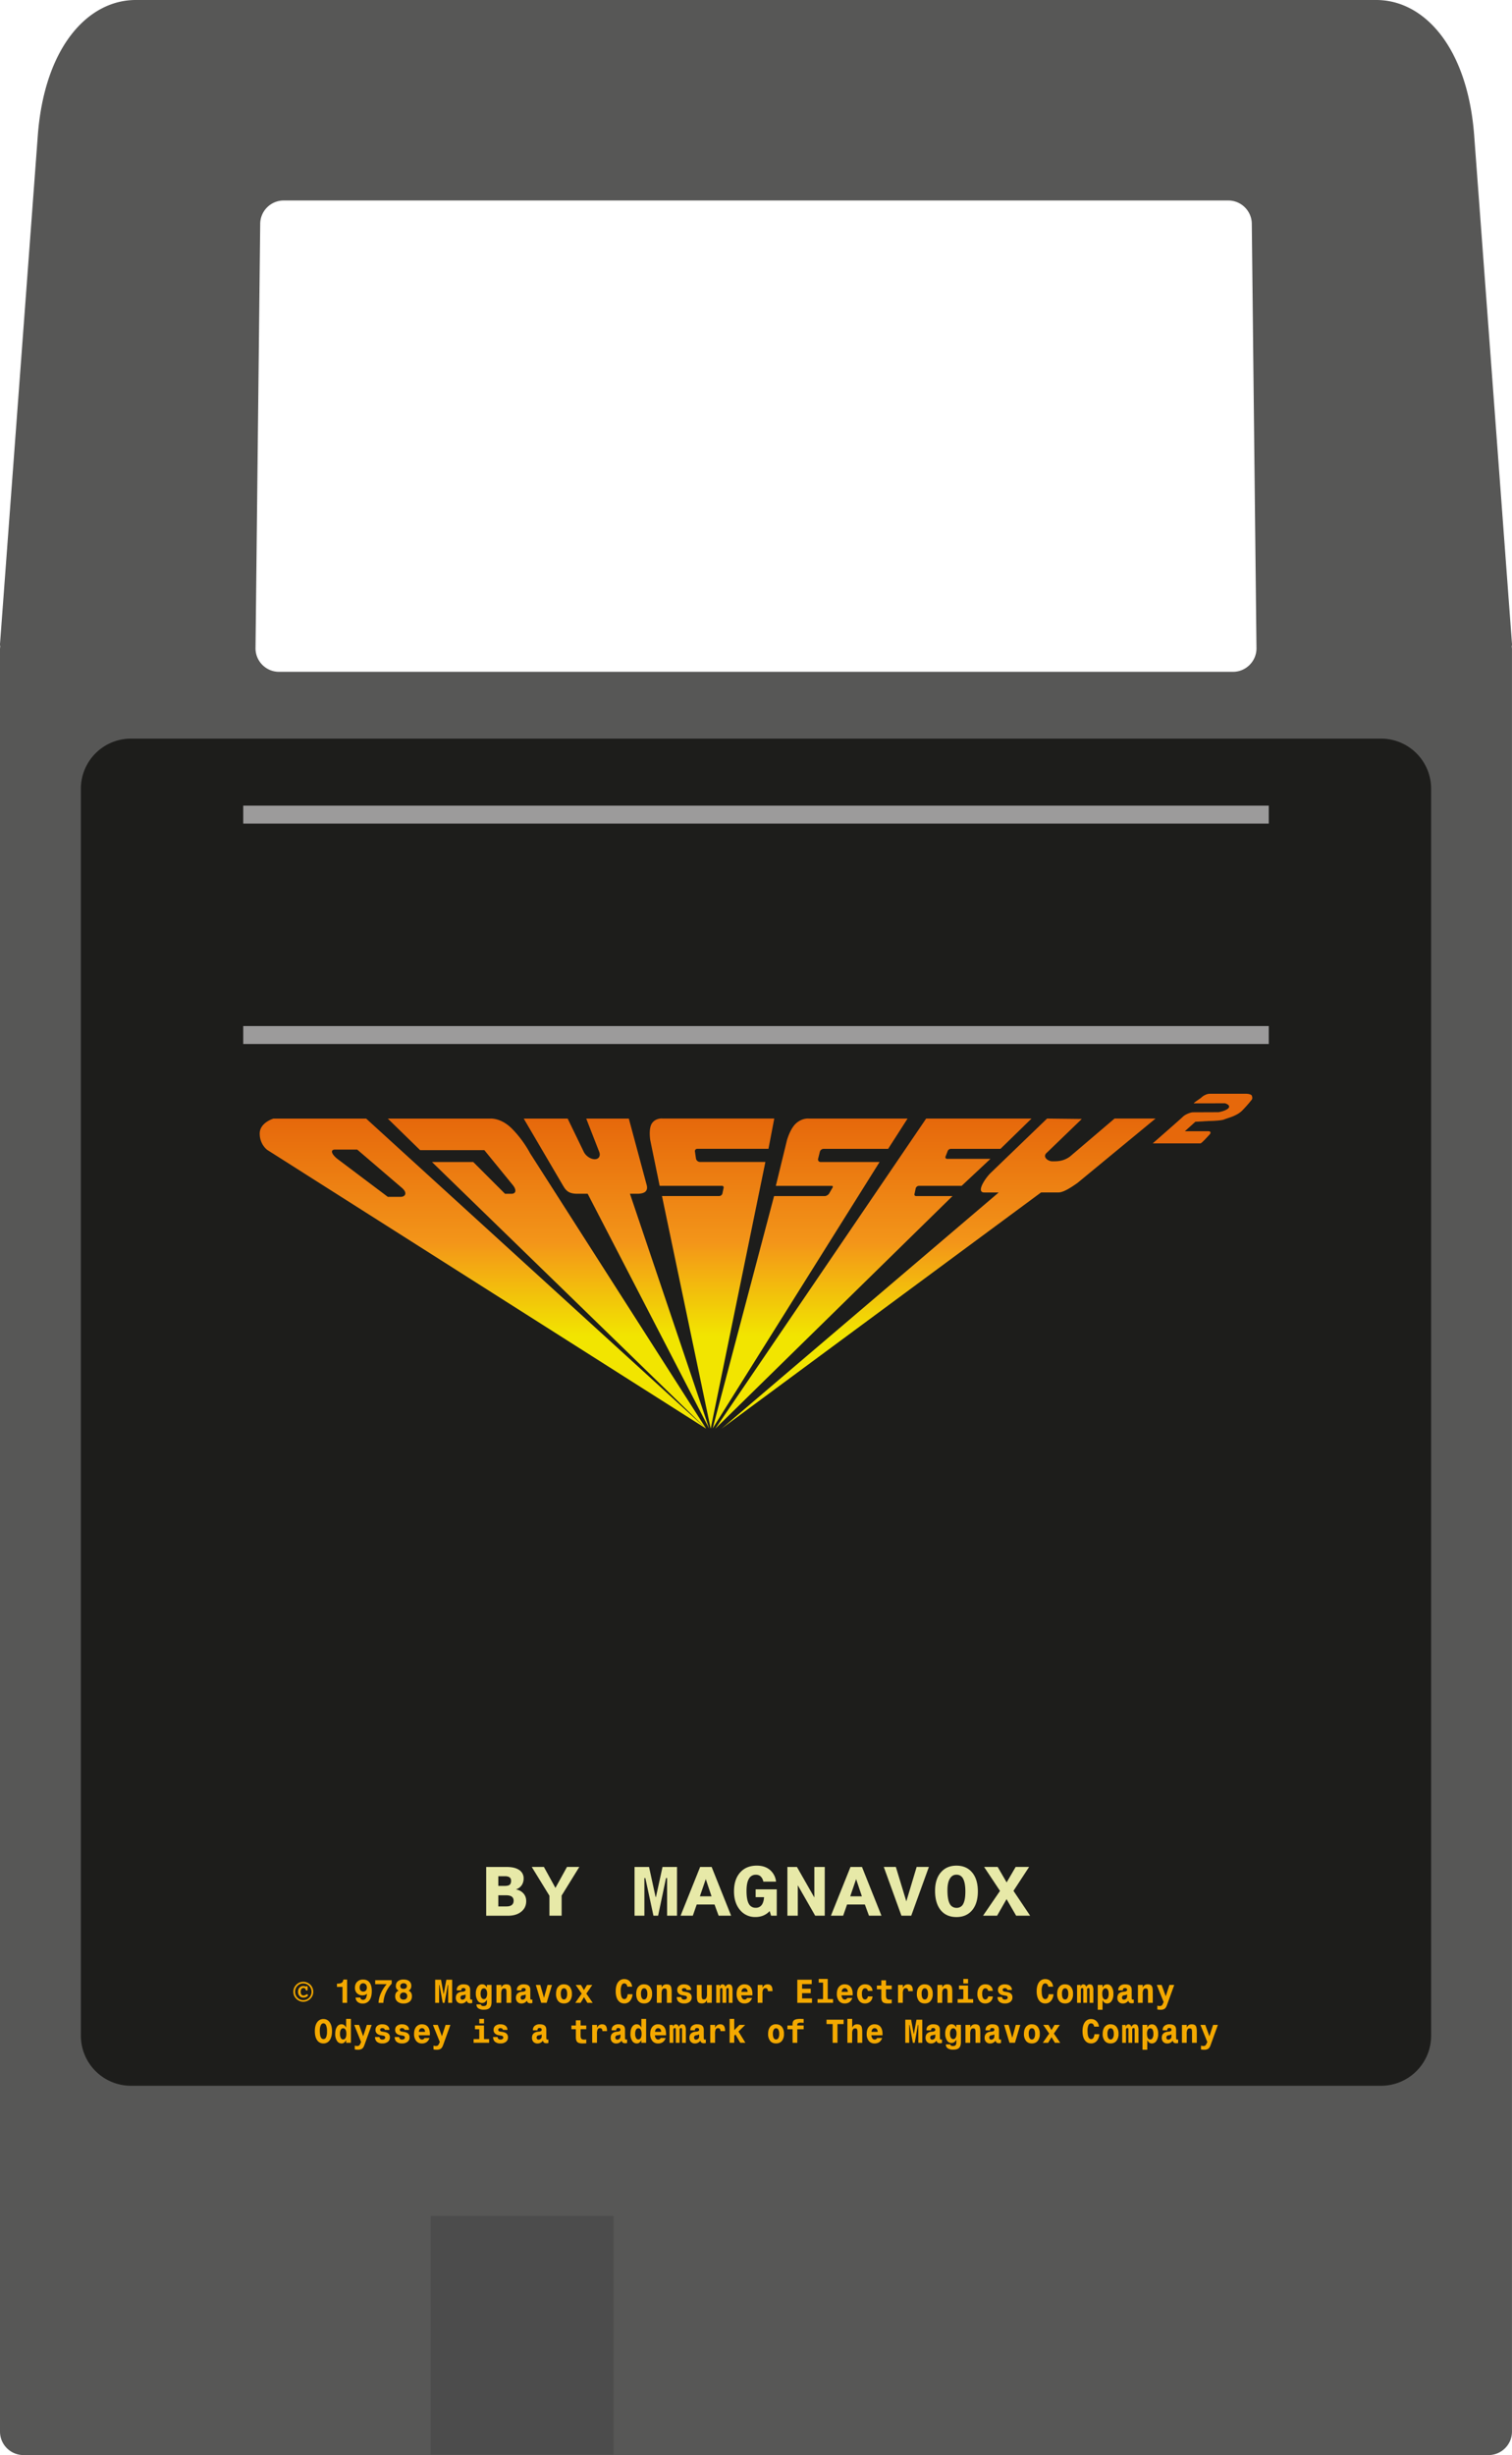 <svg xmlns="http://www.w3.org/2000/svg" viewBox="0 0 73.156 118.75"><path d="M73.156 31.15L71.328 6.583C71.013 2.274 68.895 0 66.589 0H6.567C4.26 0 2.143 2.274 1.827 6.583L0 31.15c0 .054.004.091.011.116-.006.05-.011.1-.011.151v86.199c0 .624.51 1.134 1.134 1.134h70.887c.624 0 1.134-.51 1.134-1.134V31.417c0-.051-.005-.102-.011-.151a.403.403 0 0 0 .012-.116zm-13.497 1.345H13.497c-.624 0-1.134-.51-1.134-1.134l.227-20.529c0-.624.51-1.134 1.134-1.134h45.708c.624 0 1.134.51 1.134 1.134l.227 20.529c0 .623-.51 1.134-1.134 1.134z" fill="#575756"/><path fill="#4c4c4c" d="M20.841 107.182h8.847v11.543h-8.847z"/><path d="M66.827 100.887H6.329a2.423 2.423 0 0 1-2.416-2.416V38.143a2.423 2.423 0 0 1 2.416-2.416h60.498a2.423 2.423 0 0 1 2.416 2.416v60.328a2.423 2.423 0 0 1-2.416 2.416z" fill="#1d1d1b"/><path fill="none" stroke="#9c9b9b" stroke-width=".868" stroke-miterlimit="10" d="M11.768 39.402h49.62M11.768 50.064h49.62"/><linearGradient id="a" gradientUnits="userSpaceOnUse" x1="34.238" y1="69.103" x2="34.238" y2="54.101"><stop offset=".3" stop-color="#f2e500"/><stop offset=".6" stop-color="#f39519"/><stop offset="1" stop-color="#e6680b"/></linearGradient><path d="M16.303 56.039c-.285-.24-.323-.435-.086-.435h1.066l2.16 1.851c.285.241.173.436-.064.436h-.616l-2.46-1.852zm-3.371-.418l21.232 13.481-8.522-13.329s-.307-.608-.862-1.17c-.554-.562-1.082-.496-1.082-.496h-4.934l1.563 1.525h3.107l1.366 1.675c.202.241.176.436-.058.436h-.307l-1.538-1.538H20.9l13.266 12.898-16.45-14.997H13.23s-.664.193-.664.724c0 .533.366.791.366.791zm21.381 13.48l-3.834-11.36h.382c.371-.008.488-.157.432-.407l-.868-3.228h-2.061l.619 1.586c.091.209-.002.379-.208.379s-.448-.169-.54-.379l-.769-1.586H25.34l1.86 3.171c.142.24.244.456.695.464h.538l5.88 11.36zm.6 0L50.37 57.678h.84c.238 0 .589-.224.928-.464l3.772-3.111h-1.983l-2.163 1.842c-.334.241-.645.227-.852.227-.207 0-.511-.222-.247-.431l1.677-1.618-1.681-.019-2.724 2.625c-.261.249-.742.964-.3.95h.684L34.913 69.101zm-.527.002l2.646-12.9h-3.169a.205.205 0 0 1-.187-.15l-.049-.335c-.021-.083.03-.15.112-.15h3.442l.281-1.465h-5.399s-.317-.041-.508.214-.092.836-.092.836l.454 2.205h3.015c.062 0 .096.05.075.113l-.057.269a.171.171 0 0 1-.15.112h-2.771l2.357 11.251zm.095-.01l8.077-12.888h-2.856c-.082 0-.136-.068-.12-.15l.083-.335a.19.19 0 0 1 .178-.15h3.128l.94-1.465h-4.777s-.297-.041-.599.214c-.303.255-.46.836-.46.836l-.538 2.205h2.703c.062 0 .073.05.025.112l-.155.269c-.048.062-.137.112-.199.112h-2.459l-2.971 11.24zm.132.008l11.473-11.248h-1.762c-.062 0-.096-.05-.075-.112l.057-.269a.172.172 0 0 1 .15-.113h2.071l1.395-1.306h-2.098c-.062 0-.096-.05-.075-.112l.101-.26a.171.171 0 0 1 .15-.112h2.407l1.503-1.465h-5.099L34.613 69.101z" fill="url(#a)"/><path d="M58.081 55.304h-2.308s1.35-1.179 1.462-1.291c.11-.11.37-.212.484-.212l1.245-.005s.386-.069.485-.211c.098-.141-.178-.22-.178-.22l-1.501.003c-.065 0 .309-.233.36-.284a.67.67 0 0 1 .191-.127.53.53 0 0 1 .216-.052h1.756c.114 0 .26.034.277.098.017.065.05.141-.039.229 0 0-.148.195-.419.475-.271.28-.726.372-.872.437-.147.065-.656.078-.77.078l-.634.037-.507.457h1.129c.062 0 .098.018.108.053.01.034-.01.077-.059.126-.051.052-.364.409-.426.409z" fill="#e6680b"/><g fill="#f4a900"><path d="M14.194 96.34a.468.468 0 0 1 .141-.338.467.467 0 0 1 .525-.106c.06.025.113.059.157.103a.488.488 0 0 1 .104.525.494.494 0 0 1-.262.262.477.477 0 0 1-.366.001.503.503 0 0 1-.263-.261.509.509 0 0 1-.036-.186zm.082 0a.395.395 0 0 0 .119.286.381.381 0 0 0 .28.119.394.394 0 0 0 .37-.252.404.404 0 0 0-.522-.527.414.414 0 0 0-.218.22.387.387 0 0 0-.029.154zm.525-.25a.06.06 0 0 1 .019-.017.052.052 0 0 1 .023-.005c.013 0 .023.004.03.013.007.009.01.022.01.038v.11c0 .02-.003.033-.01.041-.006.007-.018.01-.035.01-.013 0-.023-.002-.03-.008-.007-.006-.012-.017-.017-.033a.11.11 0 0 0-.037-.061.113.113 0 0 0-.069-.018c-.045 0-.079.016-.103.047s-.035.076-.035.134.012.102.036.134a.124.124 0 0 0 .104.047c.03 0 .064-.01.101-.031a.215.215 0 0 1 .071-.031c.011 0 .02.005.028.014.008.01.012.022.012.037 0 .026-.022.051-.067.074a.32.32 0 0 1-.153.035.244.244 0 0 1-.186-.077.282.282 0 0 1-.073-.202c0-.081.024-.147.073-.2a.239.239 0 0 1 .183-.079c.021 0 .041.002.062.007a.26.26 0 0 1 .063.021zM16.572 96.106h-.269v-.158h.011c.103 0 .177-.015.22-.044.044-.029.07-.081.079-.154h.181v1.126h-.223v-.77zM17.204 96.621h.229a.118.118 0 0 0 .041.081.14.14 0 0 0 .091.029.15.15 0 0 0 .135-.072.481.481 0 0 0 .053-.225.264.264 0 0 1-.093.059.353.353 0 0 1-.121.02.358.358 0 0 1-.266-.1.363.363 0 0 1-.1-.267c0-.118.036-.214.109-.287a.384.384 0 0 1 .286-.109c.137 0 .241.047.313.143.072.095.108.233.108.413 0 .195-.038.345-.115.448a.384.384 0 0 1-.33.156.362.362 0 0 1-.241-.079.288.288 0 0 1-.099-.21zm.373-.29a.163.163 0 0 0 .127-.051.202.202 0 0 0 .046-.14.222.222 0 0 0-.049-.153.166.166 0 0 0-.132-.056.149.149 0 0 0-.122.055.225.225 0 0 0-.045.148c0 .062.015.11.046.145a.163.163 0 0 0 .129.052zM18.314 96.875c.008-.153.046-.305.112-.457.065-.151.16-.3.282-.445h-.555v-.192h.799v.169a1.48 1.48 0 0 0-.404.926h-.234zM19.768 96.284a.283.283 0 0 1 .123.107c.027.045.04.1.04.165 0 .11-.036.197-.107.259a.44.44 0 0 1-.297.093.438.438 0 0 1-.298-.093.326.326 0 0 1-.107-.259c0-.065.013-.119.039-.163a.315.315 0 0 1 .125-.109.263.263 0 0 1-.102-.091.245.245 0 0 1-.031-.13c0-.099.033-.176.099-.232a.412.412 0 0 1 .275-.083c.117 0 .209.027.275.082a.28.28 0 0 1 .099.228.266.266 0 0 1-.033.136.245.245 0 0 1-.1.09zm-.241.092a.17.17 0 0 0-.128.049.18.18 0 0 0-.048.131c0 .052.015.092.046.121a.181.181 0 0 0 .129.043c.056 0 .099-.015.13-.046a.17.17 0 0 0 .047-.127c0-.051-.016-.092-.049-.124s-.074-.047-.127-.047zm0-.446a.17.17 0 0 0-.116.037.123.123 0 0 0-.043.098c0 .043.014.076.041.1.028.024.067.035.118.035a.18.18 0 0 0 .118-.035c.028-.024.041-.057.041-.1a.124.124 0 0 0-.043-.099.173.173 0 0 0-.116-.036zM21.056 95.758h.281l.126.689h.007l.126-.689h.281v1.118h-.192v-.862h-.021l-.153.862h-.09l-.156-.862h-.019v.862h-.191v-1.118zM22.319 96.271h-.221v-.012c0-.086.03-.153.088-.204a.361.361 0 0 1 .24-.075c.111 0 .192.022.244.065.052.044.078.112.078.204v.384c0 .035.004.059.013.07.008.011.025.017.048.017l.017-.001.022-.002v.167l-.048.01a.337.337 0 0 1-.044.003.203.203 0 0 1-.118-.029c-.027-.02-.044-.051-.052-.095a.376.376 0 0 1-.119.101.3.3 0 0 1-.141.034.266.266 0 0 1-.2-.074.282.282 0 0 1-.072-.204c0-.084.024-.149.071-.199a.34.34 0 0 1 .21-.09l.06-.006c.087-.009.13-.038.13-.088 0-.029-.008-.05-.025-.065-.017-.014-.042-.022-.077-.022-.036 0-.064.009-.081.028-.014.017-.023.045-.023.083zm.206.295v-.1c-.015.016-.05.03-.104.039l-.065.013a.105.105 0 0 0-.058.037.116.116 0 0 0-.019.07c0 .029.008.052.025.07a.084.084 0 0 0 .064.027.155.155 0 0 0 .112-.044.143.143 0 0 0 .045-.112zM23.56 96.866v-.139a.435.435 0 0 1-.11.124.252.252 0 0 1-.343-.091.607.607 0 0 1-.084-.337.56.56 0 0 1 .085-.322.258.258 0 0 1 .22-.123c.049 0 .091.011.126.035.035.023.07.064.106.121v-.127h.222v.828c0 .131-.029.226-.087.285-.059.058-.152.087-.282.087a.463.463 0 0 1-.268-.064.214.214 0 0 1-.091-.188v-.003h.215a.07.07 0 0 0 .032.06.17.17 0 0 0 .091.02c.059 0 .102-.013.128-.039.027-.025.04-.068.04-.127zm-.15-.17c.05 0 .089-.024.117-.071a.394.394 0 0 0 .042-.2.334.334 0 0 0-.043-.184.131.131 0 0 0-.231.004.394.394 0 0 0-.042.198c0 .077.014.139.043.185.029.044.067.068.114.068zM24.021 96.01h.231v.132a.3.3 0 0 1 .098-.123.252.252 0 0 1 .142-.038c.091 0 .154.024.191.072.037.048.055.147.055.297v.526h-.231v-.481c0-.095-.008-.156-.024-.18-.016-.025-.043-.037-.083-.037-.054 0-.092.02-.115.06a.452.452 0 0 0-.034.208v.43h-.231v-.866zM25.229 96.271h-.221v-.012c0-.086.029-.153.088-.204a.361.361 0 0 1 .24-.075c.111 0 .192.022.244.065.052.044.078.112.078.204v.384c0 .035.004.059.013.07.008.011.025.017.048.017l.017-.001.022-.002v.167l-.048.01c-.015.003-.03.003-.044.003a.203.203 0 0 1-.118-.029c-.027-.02-.044-.051-.052-.095a.376.376 0 0 1-.119.101.3.3 0 0 1-.141.034.266.266 0 0 1-.2-.074.282.282 0 0 1-.072-.204c0-.084.024-.149.071-.199a.34.34 0 0 1 .21-.09l.06-.006c.087-.009.13-.038.13-.088 0-.029-.008-.05-.025-.065-.017-.014-.042-.022-.077-.022-.036 0-.064.009-.081.028-.014.017-.023.045-.023.083zm.206.295v-.1c-.015.016-.05.03-.104.039l-.065.013a.105.105 0 0 0-.058.037.116.116 0 0 0-.019.07c0 .029.008.052.025.07a.084.084 0 0 0 .064.027.155.155 0 0 0 .112-.044.147.147 0 0 0 .045-.112zM25.925 96.01h.216l.179.622.172-.622h.214l-.256.865h-.265l-.26-.865zM26.903 96.444c0-.146.034-.26.101-.342a.342.342 0 0 1 .28-.122c.121 0 .216.041.284.122a.52.52 0 0 1 .102.342.513.513 0 0 1-.101.34c-.067.082-.162.122-.283.122s-.215-.04-.282-.121a.523.523 0 0 1-.101-.341zm.383-.273c-.048 0-.086.023-.112.07a.388.388 0 0 0-.041.195c0 .09.013.159.039.206.026.047.064.071.114.071.049 0 .087-.024.114-.07a.403.403 0 0 0 .04-.201.409.409 0 0 0-.04-.201c-.027-.046-.065-.07-.114-.07zM28.144 96.43l-.291-.419h.255l.146.249.147-.249h.256l-.288.419.309.446h-.258l-.164-.274-.165.274h-.258l.311-.446zM30.367 96.46h.236a.54.54 0 0 1-.123.326.351.351 0 0 1-.275.12c-.129 0-.23-.052-.304-.156s-.111-.249-.111-.434c0-.184.037-.329.111-.433a.353.353 0 0 1 .304-.156c.101 0 .186.033.256.1a.429.429 0 0 1 .124.267h-.232a.226.226 0 0 0-.052-.118.128.128 0 0 0-.097-.04c-.057 0-.099.03-.128.09a.648.648 0 0 0-.043.269c0 .135.014.236.043.302.029.066.072.099.131.099.045 0 .082-.02.109-.06a.392.392 0 0 0 .051-.176zM30.782 96.444c0-.146.034-.26.101-.342a.342.342 0 0 1 .28-.122c.121 0 .216.041.284.122a.52.52 0 0 1 .102.342.513.513 0 0 1-.101.34c-.067.082-.162.122-.283.122s-.215-.04-.282-.121-.101-.195-.101-.341zm.384-.273c-.048 0-.086.023-.112.07a.388.388 0 0 0-.041.195c0 .09.013.159.039.206.026.047.064.071.114.071.049 0 .087-.024.114-.07a.403.403 0 0 0 .04-.201.409.409 0 0 0-.04-.201c-.027-.046-.065-.07-.114-.07zM31.78 96.01h.231v.132a.3.3 0 0 1 .098-.123.252.252 0 0 1 .142-.038c.091 0 .154.024.191.072.037.048.055.147.055.297v.526h-.231v-.481c0-.095-.008-.156-.024-.18-.016-.025-.043-.037-.083-.037-.054 0-.092.02-.115.06a.452.452 0 0 0-.034.208v.43h-.23v-.866zM33.154 96.532l-.137-.024a.327.327 0 0 1-.184-.086.223.223 0 0 1-.064-.165.25.25 0 0 1 .087-.203.369.369 0 0 1 .243-.073c.105 0 .188.024.249.073a.239.239 0 0 1 .092.196v.003h-.22a.078.078 0 0 0-.036-.064.148.148 0 0 0-.088-.024.117.117 0 0 0-.075.022.07.07 0 0 0-.028.058.08.08 0 0 0 .022.057.106.106 0 0 0 .06.029l.125.02c.09.015.156.043.2.085a.23.23 0 0 1 .065.172.266.266 0 0 1-.096.219.412.412 0 0 1-.27.079.386.386 0 0 1-.261-.08c-.061-.053-.092-.13-.093-.229h.219a.126.126 0 0 0 .039.09.144.144 0 0 0 .097.032.166.166 0 0 0 .101-.027.083.083 0 0 0 .037-.071.082.082 0 0 0-.022-.059.11.11 0 0 0-.062-.03zM34.436 96.875h-.231v-.132a.294.294 0 0 1-.099.123.256.256 0 0 1-.143.038c-.091 0-.154-.024-.191-.072-.036-.048-.055-.147-.055-.297v-.525h.231v.469c0 .103.008.167.024.192.016.026.044.038.084.038.054 0 .092-.02.116-.06a.452.452 0 0 0 .034-.208v-.43h.231v.864zM35.259 96.234v-.011c0-.021-.004-.036-.013-.047-.009-.01-.022-.015-.04-.015a.06.06 0 0 0-.049.021.086.086 0 0 0-.018.058v.635h-.182v-.652c0-.022-.004-.037-.012-.047a.053.053 0 0 0-.039-.014.064.064 0 0 0-.051.021.086.086 0 0 0-.018.058v.635h-.182v-.866h.166v.092a.21.21 0 0 1 .056-.091.13.13 0 0 1 .17.002.17.17 0 0 1 .051.092.284.284 0 0 1 .077-.095.146.146 0 0 1 .091-.03c.063 0 .109.022.136.065a.475.475 0 0 1 .041.233v.598h-.182v-.642zM36.145 96.643h.242a.408.408 0 0 1-.139.2.394.394 0 0 1-.233.063.335.335 0 0 1-.274-.124.52.52 0 0 1-.101-.34c0-.143.034-.255.102-.338a.342.342 0 0 1 .278-.124c.125 0 .221.04.287.122.066.081.099.199.099.353v.036l-.001.022h-.539a.273.273 0 0 0 .051.151.135.135 0 0 0 .11.053.123.123 0 0 0 .069-.019.12.12 0 0 0 .049-.055zm.027-.296a.212.212 0 0 0-.043-.132.131.131 0 0 0-.106-.047.131.131 0 0 0-.104.049.212.212 0 0 0-.046.129h.299zM36.66 96.01h.232v.147a.312.312 0 0 1 .1-.133.253.253 0 0 1 .15-.043c.08 0 .139.026.177.077.038.051.057.131.057.239v.014h-.224v-.005c0-.046-.009-.08-.029-.104-.019-.024-.047-.036-.084-.036-.053 0-.091.02-.114.06a.454.454 0 0 0-.034.209v.44h-.231v-.865zM38.577 95.758h.698v.212h-.466v.223h.417v.214h-.417v.257h.478v.212h-.71v-1.118zM39.612 95.899v-.18h.437v.978h.258v.178h-.751v-.178h.266v-.798h-.21zM40.995 96.643h.242a.408.408 0 0 1-.139.2.394.394 0 0 1-.233.063.335.335 0 0 1-.274-.124.52.52 0 0 1-.101-.34c0-.143.034-.255.102-.338a.342.342 0 0 1 .278-.124c.125 0 .221.04.287.122.066.081.099.199.099.353v.036l-.001.022h-.539a.273.273 0 0 0 .051.151.135.135 0 0 0 .11.053.123.123 0 0 0 .069-.019.12.12 0 0 0 .049-.055zm.026-.296a.212.212 0 0 0-.043-.132.131.131 0 0 0-.106-.047.131.131 0 0 0-.104.049.212.212 0 0 0-.046.129h.299zM41.99 96.566h.226a.353.353 0 0 1-.11.249.375.375 0 0 1-.263.09.332.332 0 0 1-.272-.125.52.52 0 0 1-.101-.335c0-.142.035-.255.105-.34a.349.349 0 0 1 .283-.126c.105 0 .189.028.252.084a.334.334 0 0 1 .106.234h-.227a.14.14 0 0 0-.043-.092.132.132 0 0 0-.093-.033c-.048 0-.086.024-.112.07a.404.404 0 0 0-.039.199c0 .088.013.155.039.201a.125.125 0 0 0 .205.029.176.176 0 0 0 .044-.105zM43.145 96.039v.18h-.276v.303c0 .074.013.126.039.155.026.029.069.043.13.043l.057-.001a.769.769 0 0 0 .05-.005v.184a2.716 2.716 0 0 1-.106.006l-.078.002c-.118 0-.201-.022-.248-.065-.047-.044-.071-.122-.071-.236v-.385h-.216v-.18h.216v-.252h.227v.252h.276zM43.45 96.01h.232v.147a.312.312 0 0 1 .1-.133.253.253 0 0 1 .15-.043c.08 0 .139.026.177.077s.057.131.057.239v.014h-.224v-.005c0-.046-.009-.08-.029-.104-.019-.024-.047-.036-.084-.036-.053 0-.091.02-.114.06a.454.454 0 0 0-.034.209v.44h-.231v-.865zM44.361 96.444c0-.146.034-.26.101-.342a.342.342 0 0 1 .28-.122c.121 0 .216.041.284.122a.52.52 0 0 1 .102.342.513.513 0 0 1-.101.34c-.067.082-.162.122-.283.122s-.215-.04-.282-.121a.523.523 0 0 1-.101-.341zm.384-.273c-.048 0-.086.023-.112.07a.388.388 0 0 0-.041.195c0 .09.013.159.039.206.026.047.064.071.114.071.049 0 .087-.024.114-.07a.403.403 0 0 0 .04-.201.409.409 0 0 0-.04-.201c-.027-.046-.065-.07-.114-.07zM45.358 96.01h.231v.132a.3.3 0 0 1 .098-.123.252.252 0 0 1 .142-.038c.091 0 .154.024.191.072.037.048.055.147.055.297v.526h-.231v-.481c0-.095-.008-.156-.024-.18-.016-.025-.043-.037-.083-.037-.054 0-.092.02-.115.06a.452.452 0 0 0-.034.208v.43h-.231v-.866zM47.085 96.697v.178h-.751v-.178h.275v-.477H46.4v-.18h.437v.658h.248zm-.475-.978h.228v.219h-.228v-.219zM47.809 96.566h.226a.353.353 0 0 1-.11.249.375.375 0 0 1-.263.09.332.332 0 0 1-.272-.125.52.52 0 0 1-.101-.335c0-.142.035-.255.105-.34a.349.349 0 0 1 .283-.126c.105 0 .189.028.252.084a.334.334 0 0 1 .106.234h-.227a.14.14 0 0 0-.043-.092.132.132 0 0 0-.093-.033c-.048 0-.086.024-.112.07a.404.404 0 0 0-.039.199c0 .088.013.155.039.201a.125.125 0 0 0 .205.029.176.176 0 0 0 .044-.105zM48.673 96.532l-.137-.024a.327.327 0 0 1-.184-.086.223.223 0 0 1-.064-.165.25.25 0 0 1 .087-.203.369.369 0 0 1 .243-.073c.105 0 .188.024.249.073a.239.239 0 0 1 .092.196v.003h-.22a.078.078 0 0 0-.036-.064.148.148 0 0 0-.088-.024.117.117 0 0 0-.075.022.07.07 0 0 0-.028.058.08.08 0 0 0 .022.057.106.106 0 0 0 .06.029l.125.02c.09.015.156.043.2.085a.23.23 0 0 1 .065.172.266.266 0 0 1-.096.219.412.412 0 0 1-.27.079.386.386 0 0 1-.261-.08c-.061-.053-.092-.13-.093-.229h.219a.126.126 0 0 0 .039.09.144.144 0 0 0 .097.032.166.166 0 0 0 .101-.027.083.083 0 0 0 .037-.071.082.082 0 0 0-.022-.059.11.11 0 0 0-.062-.03zM50.735 96.46h.236a.54.54 0 0 1-.123.326.351.351 0 0 1-.275.12.353.353 0 0 1-.304-.156c-.074-.104-.111-.249-.111-.434 0-.184.037-.329.111-.433a.353.353 0 0 1 .304-.156c.101 0 .186.033.256.1s.111.156.124.267h-.233a.226.226 0 0 0-.052-.118.128.128 0 0 0-.097-.04c-.057 0-.099.03-.128.09a.648.648 0 0 0-.043.269c0 .135.014.236.043.302.029.066.072.099.131.099.045 0 .082-.02.109-.06a.379.379 0 0 0 .052-.176zM51.15 96.444c0-.146.034-.26.101-.342a.342.342 0 0 1 .28-.122c.121 0 .216.041.284.122a.52.52 0 0 1 .102.342.513.513 0 0 1-.101.34c-.067.082-.162.122-.283.122s-.215-.04-.282-.121a.523.523 0 0 1-.101-.341zm.384-.273c-.048 0-.086.023-.112.07a.388.388 0 0 0-.041.195c0 .09.013.159.039.206.026.047.064.071.114.071.049 0 .087-.024.114-.07a.403.403 0 0 0 .04-.201.409.409 0 0 0-.04-.201c-.027-.046-.065-.07-.114-.07zM52.716 96.234v-.011c0-.021-.004-.036-.013-.047-.009-.01-.022-.015-.04-.015a.06.06 0 0 0-.049.021.086.086 0 0 0-.018.058v.635h-.182v-.652c0-.022-.004-.037-.012-.047a.053.053 0 0 0-.039-.014.064.064 0 0 0-.051.021.086.086 0 0 0-.018.058v.635h-.182v-.866h.166v.092a.21.21 0 0 1 .056-.091.13.13 0 0 1 .17.002.17.17 0 0 1 .051.092.284.284 0 0 1 .077-.095.146.146 0 0 1 .091-.03c.063 0 .109.022.136.065a.475.475 0 0 1 .041.233v.598h-.182v-.642zM53.113 96.009h.231v.134c.03-.059.062-.1.097-.125a.252.252 0 0 1 .347.088.599.599 0 0 1 .083.337.606.606 0 0 1-.083.338.253.253 0 0 1-.221.126.212.212 0 0 1-.127-.038.347.347 0 0 1-.096-.126v.469h-.231v-1.203zm.377.164a.13.13 0 0 0-.117.069.376.376 0 0 0-.041.194c0 .089.013.158.04.206a.127.127 0 0 0 .118.071c.048 0 .085-.024.112-.071a.42.42 0 0 0 .039-.2.42.42 0 0 0-.039-.199c-.027-.047-.065-.07-.112-.07zM54.326 96.271h-.221v-.012c0-.086.029-.153.089-.204a.361.361 0 0 1 .24-.075c.111 0 .192.022.244.065.052.044.078.112.078.204v.384c0 .035.004.059.013.07.008.011.025.017.048.017l.017-.001.022-.002v.167l-.048.01a.337.337 0 0 1-.044.003.203.203 0 0 1-.118-.029c-.027-.02-.044-.051-.052-.095a.376.376 0 0 1-.119.101.3.3 0 0 1-.141.034.266.266 0 0 1-.2-.074.282.282 0 0 1-.072-.204c0-.084.024-.149.071-.199a.34.34 0 0 1 .21-.09l.06-.006c.087-.009.13-.038.13-.088 0-.029-.008-.05-.025-.065-.017-.014-.042-.022-.077-.022-.036 0-.064.009-.081.028-.015.017-.024.045-.024.083zm.206.295v-.1c-.015.016-.05.03-.104.039l-.065.013a.105.105 0 0 0-.058.037.116.116 0 0 0-.019.07c0 .029.008.052.025.07a.084.084 0 0 0 .064.027.155.155 0 0 0 .112-.044.147.147 0 0 0 .045-.112zM55.058 96.01h.231v.132a.3.3 0 0 1 .098-.123.252.252 0 0 1 .142-.038c.091 0 .154.024.191.072.037.048.055.147.055.297v.526h-.231v-.481c0-.095-.008-.156-.024-.18-.016-.025-.043-.037-.083-.037-.054 0-.092.02-.115.06a.452.452 0 0 0-.034.208v.43h-.231v-.866zM55.995 97.195v-.181l.059.012a.308.308 0 0 0 .051.004.173.173 0 0 0 .098-.022c.022-.015.047-.055.075-.12l.023-.051-.332-.827h.234l.2.548.179-.548h.232l-.353.978c-.031.087-.07.146-.116.177a.366.366 0 0 1-.204.047.558.558 0 0 1-.146-.017zM15.234 98.238c0-.179.037-.32.112-.423a.355.355 0 0 1 .302-.155c.129 0 .23.053.304.157.074.105.111.249.111.432 0 .184-.037.328-.111.433a.351.351 0 0 1-.304.157.352.352 0 0 1-.305-.158c-.073-.105-.109-.253-.109-.443zm.414-.37c-.055 0-.098.031-.128.092a.614.614 0 0 0-.046.263c0 .14.014.243.043.308.029.065.074.098.135.098.058 0 .1-.03.128-.091a.723.723 0 0 0 .041-.285.755.755 0 0 0-.043-.29c-.029-.063-.072-.095-.13-.095zM16.748 98.675a.36.36 0 0 1-.097.126.206.206 0 0 1-.127.038.253.253 0 0 1-.221-.126.602.602 0 0 1-.083-.338c0-.142.028-.254.083-.337a.253.253 0 0 1 .221-.125c.049 0 .091.013.126.038a.368.368 0 0 1 .098.125v-.423h.231v1.156h-.231v-.134zm-.147-.569c-.048 0-.085.024-.112.07a.406.406 0 0 0-.039.199.41.41 0 0 0 .04.2c.027.048.064.071.111.071a.13.13 0 0 0 .117-.07c.028-.047.041-.114.041-.201s-.013-.153-.041-.199a.128.128 0 0 0-.117-.07zM17.164 99.128v-.181l.059.012a.308.308 0 0 0 .051.004.173.173 0 0 0 .098-.022c.022-.015.047-.055.075-.12l.023-.051-.332-.827h.234l.2.548.179-.548h.232l-.353.978c-.031.087-.07.146-.116.177a.366.366 0 0 1-.204.047.558.558 0 0 1-.146-.017zM18.553 98.465l-.137-.024a.327.327 0 0 1-.184-.086.223.223 0 0 1-.064-.165.25.25 0 0 1 .087-.203.369.369 0 0 1 .243-.073c.105 0 .188.024.249.073a.239.239 0 0 1 .092.196v.003h-.22a.078.078 0 0 0-.036-.064.148.148 0 0 0-.088-.024.117.117 0 0 0-.075.022.07.07 0 0 0-.028.058.08.08 0 0 0 .022.057.106.106 0 0 0 .06.029l.125.02c.09.015.156.043.2.085a.23.23 0 0 1 .065.172.266.266 0 0 1-.096.219.412.412 0 0 1-.27.079.386.386 0 0 1-.261-.08c-.061-.053-.092-.13-.093-.229h.219a.126.126 0 0 0 .039.09.144.144 0 0 0 .097.032c.043 0 .077-.009.101-.027s.037-.042.037-.071a.082.082 0 0 0-.022-.059.11.11 0 0 0-.062-.03zM19.505 98.465l-.137-.024a.327.327 0 0 1-.184-.086.223.223 0 0 1-.064-.165.25.25 0 0 1 .087-.203.369.369 0 0 1 .243-.073c.105 0 .188.024.249.073a.239.239 0 0 1 .092.196v.003h-.22a.078.078 0 0 0-.036-.064.148.148 0 0 0-.088-.024.117.117 0 0 0-.075.022.07.07 0 0 0-.028.058.08.08 0 0 0 .022.057.106.106 0 0 0 .06.029l.125.02c.09.015.156.043.2.085a.23.23 0 0 1 .065.172.266.266 0 0 1-.096.219.412.412 0 0 1-.27.079.386.386 0 0 1-.261-.08c-.061-.053-.092-.13-.093-.229h.219a.126.126 0 0 0 .039.09.144.144 0 0 0 .097.032.166.166 0 0 0 .101-.027.083.083 0 0 0 .037-.071.082.082 0 0 0-.022-.059.11.11 0 0 0-.062-.03zM20.539 98.577h.242a.408.408 0 0 1-.139.2.394.394 0 0 1-.233.063.335.335 0 0 1-.274-.124.52.52 0 0 1-.101-.34c0-.143.034-.255.102-.338a.342.342 0 0 1 .278-.124c.125 0 .221.04.287.122.066.081.099.199.099.353v.036l-.001.022h-.539a.273.273 0 0 0 .051.151.135.135 0 0 0 .11.053.123.123 0 0 0 .069-.019.145.145 0 0 0 .049-.055zm.026-.297a.212.212 0 0 0-.043-.132.131.131 0 0 0-.106-.047.131.131 0 0 0-.104.049.212.212 0 0 0-.046.129h.299zM20.973 99.128v-.181l.059.012a.308.308 0 0 0 .051.004.173.173 0 0 0 .098-.022c.022-.015.047-.055.075-.12l.023-.051-.332-.827h.234l.2.548.179-.548h.232l-.353.978c-.031.087-.07.146-.116.177a.366.366 0 0 1-.204.047.558.558 0 0 1-.146-.017zM23.666 98.63v.178h-.751v-.178h.275v-.477h-.209v-.18h.437v.658h.248zm-.475-.978h.228v.219h-.228v-.219zM24.266 98.465l-.137-.024a.327.327 0 0 1-.184-.086.223.223 0 0 1-.064-.165.25.25 0 0 1 .087-.203.369.369 0 0 1 .243-.073c.105 0 .188.024.249.073a.239.239 0 0 1 .092.196v.003h-.22a.078.078 0 0 0-.036-.064.148.148 0 0 0-.088-.024.117.117 0 0 0-.075.022.07.07 0 0 0-.028.058.08.08 0 0 0 .022.057.106.106 0 0 0 .06.029l.125.02c.09.015.156.043.2.085a.23.23 0 0 1 .065.172.266.266 0 0 1-.096.219.412.412 0 0 1-.27.079.386.386 0 0 1-.261-.08c-.061-.053-.092-.13-.093-.229h.219a.126.126 0 0 0 .039.09.144.144 0 0 0 .097.032.166.166 0 0 0 .101-.027.083.083 0 0 0 .037-.071.082.082 0 0 0-.022-.059.11.11 0 0 0-.062-.03zM26.004 98.204h-.221v-.012c0-.086.03-.153.088-.204a.361.361 0 0 1 .24-.075c.111 0 .192.022.244.065.052.044.078.112.078.204v.384c0 .035.004.059.013.07.008.011.025.017.048.017l.017-.001.022-.002v.167l-.048.01a.337.337 0 0 1-.044.003.203.203 0 0 1-.118-.029c-.027-.02-.044-.051-.052-.095a.376.376 0 0 1-.119.101.3.3 0 0 1-.141.034.266.266 0 0 1-.2-.074.282.282 0 0 1-.072-.204c0-.084.024-.149.071-.199a.34.34 0 0 1 .21-.09l.06-.006c.087-.009.13-.038.13-.088 0-.029-.008-.05-.025-.065-.017-.014-.042-.022-.077-.022-.036 0-.064.009-.081.028-.014.017-.023.045-.023.083zm.206.295v-.1c-.015.016-.05.03-.104.039l-.065.013a.105.105 0 0 0-.058.037.116.116 0 0 0-.019.07c0 .029.008.052.025.07a.084.084 0 0 0 .064.027.155.155 0 0 0 .112-.044.147.147 0 0 0 .045-.112zM28.366 97.972v.18h-.276v.303c0 .074.013.126.039.155.026.029.069.043.13.043l.057-.001a.769.769 0 0 0 .05-.005v.184a2.716 2.716 0 0 1-.106.006l-.078.002c-.118 0-.201-.022-.248-.065-.047-.044-.071-.122-.071-.236v-.385h-.216v-.18h.216v-.253h.227v.252h.276zM28.653 97.943h.232v.147a.312.312 0 0 1 .1-.133.253.253 0 0 1 .15-.043c.08 0 .139.026.177.077.038.051.057.131.057.239v.014h-.224v-.004c0-.046-.009-.08-.029-.104-.019-.024-.047-.036-.084-.036-.053 0-.091.02-.114.06a.454.454 0 0 0-.034.209v.44h-.232v-.866zM29.813 98.204h-.221v-.012c0-.086.029-.153.088-.204a.361.361 0 0 1 .24-.075c.111 0 .192.022.244.065.052.044.078.112.078.204v.384c0 .035.004.059.013.07.008.011.025.017.048.017l.017-.001.022-.002v.167l-.048.01c-.015.003-.03.003-.044.003a.203.203 0 0 1-.118-.029c-.027-.02-.044-.051-.052-.095a.376.376 0 0 1-.119.101.3.3 0 0 1-.141.034.266.266 0 0 1-.2-.074.282.282 0 0 1-.072-.204c0-.084.024-.149.071-.199a.34.34 0 0 1 .21-.09l.06-.006c.087-.009.13-.038.13-.088 0-.029-.008-.05-.025-.065-.017-.014-.042-.022-.077-.022-.036 0-.064.009-.081.028-.014.017-.023.045-.023.083zm.206.295v-.1c-.015.016-.05.03-.104.039l-.065.013a.105.105 0 0 0-.058.037.116.116 0 0 0-.019.07c0 .029.008.052.025.07a.084.084 0 0 0 .064.027.155.155 0 0 0 .112-.044.147.147 0 0 0 .045-.112zM31.031 98.675a.36.36 0 0 1-.097.126.206.206 0 0 1-.127.038.253.253 0 0 1-.221-.126.602.602 0 0 1-.083-.338c0-.142.028-.254.083-.337a.253.253 0 0 1 .221-.125c.049 0 .091.013.126.038a.368.368 0 0 1 .098.125v-.423h.231v1.156h-.231v-.134zm-.147-.569c-.048 0-.085.024-.112.07a.406.406 0 0 0-.039.199.41.41 0 0 0 .04.2c.027.048.064.071.111.071a.13.13 0 0 0 .117-.07c.028-.047.041-.114.041-.201s-.013-.153-.041-.199a.129.129 0 0 0-.117-.07zM31.965 98.577h.242a.408.408 0 0 1-.139.2.394.394 0 0 1-.233.063.335.335 0 0 1-.274-.124.52.52 0 0 1-.101-.34c0-.143.034-.255.102-.338a.342.342 0 0 1 .278-.124c.125 0 .221.04.287.122.066.081.099.199.099.353v.036l-.001.022h-.539a.273.273 0 0 0 .051.151.135.135 0 0 0 .11.053.123.123 0 0 0 .069-.019.137.137 0 0 0 .049-.055zm.026-.297a.212.212 0 0 0-.043-.132.131.131 0 0 0-.106-.047.131.131 0 0 0-.104.049.212.212 0 0 0-.046.129h.299zM33 98.168v-.011c0-.021-.004-.036-.013-.047-.009-.01-.022-.015-.04-.015a.06.06 0 0 0-.049.021.086.086 0 0 0-.018.058v.635h-.182v-.652c0-.022-.004-.037-.012-.047a.053.053 0 0 0-.039-.014.064.064 0 0 0-.051.021.086.086 0 0 0-.018.058v.635h-.182v-.865h.166v.092a.21.21 0 0 1 .056-.091.13.13 0 0 1 .17.002.17.17 0 0 1 .051.092.284.284 0 0 1 .077-.095.146.146 0 0 1 .091-.03c.063 0 .109.022.136.065a.475.475 0 0 1 .041.233v.598H33v-.643zM33.621 98.204H33.4v-.012c0-.086.029-.153.089-.204a.361.361 0 0 1 .24-.075c.111 0 .192.022.244.065.052.044.078.112.078.204v.384c0 .035.004.059.013.07.008.011.025.017.048.017l.017-.001.022-.002v.167l-.048.01a.337.337 0 0 1-.044.003.203.203 0 0 1-.118-.029c-.027-.02-.044-.051-.052-.095a.376.376 0 0 1-.119.101.3.3 0 0 1-.141.034.266.266 0 0 1-.2-.074.282.282 0 0 1-.072-.204c0-.084.024-.149.071-.199a.34.34 0 0 1 .21-.09l.06-.006c.087-.009.13-.038.13-.088 0-.029-.008-.05-.025-.065-.017-.014-.042-.022-.077-.022-.036 0-.064.009-.081.028-.015.017-.024.045-.024.083zm.206.295v-.1c-.015.016-.05.03-.104.039l-.065.013a.105.105 0 0 0-.058.037.116.116 0 0 0-.019.07c0 .029.008.052.025.07a.084.084 0 0 0 .064.027.155.155 0 0 0 .112-.044.143.143 0 0 0 .045-.112zM34.366 97.943h.232v.147a.312.312 0 0 1 .1-.133.253.253 0 0 1 .15-.043c.08 0 .139.026.177.077.038.051.057.131.057.239v.014h-.224v-.004c0-.046-.009-.08-.029-.104-.019-.024-.047-.036-.084-.036-.053 0-.091.02-.114.06a.454.454 0 0 0-.034.209v.44h-.232v-.866zM35.302 97.652h.223v.546l.253-.255h.277l-.323.321.334.544h-.249l-.232-.401-.06.063v.338h-.223v-1.156zM37.164 98.377c0-.146.034-.26.101-.342a.342.342 0 0 1 .28-.122c.121 0 .216.041.284.122a.52.52 0 0 1 .102.342.513.513 0 0 1-.101.34c-.067.082-.162.122-.283.122s-.215-.04-.282-.121a.521.521 0 0 1-.101-.341zm.384-.272c-.048 0-.086.023-.112.07a.388.388 0 0 0-.041.195c0 .09.013.159.039.206.026.047.064.071.114.071.049 0 .087-.024.114-.07a.403.403 0 0 0 .04-.201.409.409 0 0 0-.04-.201c-.027-.047-.065-.07-.114-.07zM38.097 98.153v-.18h.249v-.067c0-.092.027-.157.082-.195.054-.038.149-.058.286-.058a1.535 1.535 0 0 1 .169.008v.183a4.911 4.911 0 0 1-.076-.006l-.066-.002a.254.254 0 0 0-.128.024c-.026.016-.038.041-.038.076v.037h.308v.18h-.308v.656h-.227v-.656h-.251zM40.287 97.903h-.297v-.212h.827v.212h-.297v.906h-.234v-.906zM41.001 97.652h.231v.423a.3.3 0 0 1 .098-.123.252.252 0 0 1 .142-.038c.091 0 .154.024.191.072.037.048.055.147.055.297v.526h-.231v-.481c0-.095-.008-.156-.024-.18-.016-.025-.043-.037-.083-.037-.054 0-.092.02-.115.06a.452.452 0 0 0-.034.208v.43H41v-1.157zM42.439 98.577h.242a.408.408 0 0 1-.139.2.394.394 0 0 1-.233.063.335.335 0 0 1-.274-.124.52.52 0 0 1-.101-.34c0-.143.034-.255.102-.338a.342.342 0 0 1 .278-.124c.125 0 .221.04.287.122.066.081.099.199.099.353v.036l-.001.022h-.539a.273.273 0 0 0 .051.151.135.135 0 0 0 .11.053.123.123 0 0 0 .069-.019.145.145 0 0 0 .049-.055zm.026-.297a.212.212 0 0 0-.043-.132.131.131 0 0 0-.106-.047.131.131 0 0 0-.104.049.212.212 0 0 0-.046.129h.299zM43.802 97.691h.281l.126.689h.007l.126-.689h.281v1.118h-.192v-.862h-.021l-.153.862h-.09l-.156-.862h-.019v.862h-.191v-1.118zM45.047 98.204h-.221v-.012c0-.086.029-.153.088-.204a.361.361 0 0 1 .24-.075c.111 0 .192.022.244.065.052.044.078.112.078.204v.384c0 .035.004.059.013.07.008.011.025.017.048.017l.017-.001.022-.002v.167l-.048.01a.337.337 0 0 1-.044.003.203.203 0 0 1-.118-.029c-.027-.02-.044-.051-.052-.095-.035.044-.075.078-.119.101s-.091.034-.141.034a.266.266 0 0 1-.2-.074.282.282 0 0 1-.072-.204c0-.084.024-.149.071-.199a.34.34 0 0 1 .21-.09l.06-.006c.087-.009.13-.038.13-.088 0-.029-.008-.05-.025-.065-.017-.014-.042-.022-.077-.022-.036 0-.064.009-.081.028-.014.017-.023.045-.023.083zm.206.295v-.1c-.015.016-.05.03-.104.039l-.065.013a.105.105 0 0 0-.058.037.116.116 0 0 0-.019.07c0 .029.008.052.025.07a.084.084 0 0 0 .064.027.155.155 0 0 0 .112-.044.143.143 0 0 0 .045-.112zM46.271 98.799v-.139a.435.435 0 0 1-.11.124.252.252 0 0 1-.343-.091.598.598 0 0 1-.084-.337.56.56 0 0 1 .085-.322.258.258 0 0 1 .22-.123c.049 0 .091.011.126.035.035.023.07.064.106.121v-.127h.222v.828c0 .131-.029.226-.087.285-.059.058-.152.087-.282.087a.463.463 0 0 1-.268-.064.214.214 0 0 1-.091-.188v-.003h.215a.07.07 0 0 0 .032.06.17.17 0 0 0 .091.02c.059 0 .102-.013.128-.039.026-.025.04-.068.04-.127zm-.15-.17c.05 0 .089-.024.117-.071a.394.394 0 0 0 .042-.2.334.334 0 0 0-.043-.184.131.131 0 0 0-.231.004.394.394 0 0 0-.042.198c0 .077.014.139.043.185.029.045.067.068.114.068zM46.713 97.943h.231v.132a.3.3 0 0 1 .098-.123.252.252 0 0 1 .142-.038c.091 0 .154.024.191.072.037.048.055.147.055.297v.526h-.231v-.481c0-.095-.008-.156-.024-.18-.016-.025-.043-.037-.083-.037-.054 0-.092.02-.115.06a.452.452 0 0 0-.034.208v.43h-.231v-.866zM47.904 98.204h-.221v-.012c0-.086.029-.153.088-.204a.361.361 0 0 1 .24-.075c.111 0 .192.022.244.065.052.044.078.112.078.204v.384c0 .035.004.059.013.07.008.011.025.017.048.017l.017-.001.022-.002v.167l-.048.01a.337.337 0 0 1-.044.003.203.203 0 0 1-.118-.029c-.027-.02-.044-.051-.052-.095-.035.044-.075.078-.119.101s-.091.034-.141.034a.266.266 0 0 1-.2-.074.282.282 0 0 1-.072-.204c0-.084.024-.149.071-.199a.34.34 0 0 1 .21-.09l.06-.006c.087-.009.13-.038.13-.088 0-.029-.008-.05-.025-.065-.017-.014-.042-.022-.077-.022-.036 0-.064.009-.081.028-.014.017-.023.045-.023.083zm.206.295v-.1c-.015.016-.05.03-.104.039l-.065.013a.105.105 0 0 0-.058.037.116.116 0 0 0-.019.07c0 .029.008.052.025.07a.084.084 0 0 0 .064.027.155.155 0 0 0 .112-.044.147.147 0 0 0 .045-.112zM48.583 97.943h.216l.179.622.172-.622h.214l-.256.865h-.265l-.26-.865zM49.542 98.377c0-.146.034-.26.101-.342a.342.342 0 0 1 .28-.122c.121 0 .216.041.284.122a.52.52 0 0 1 .102.342.513.513 0 0 1-.101.34c-.067.082-.162.122-.283.122s-.215-.04-.282-.121a.521.521 0 0 1-.101-.341zm.384-.272c-.048 0-.086.023-.112.07a.388.388 0 0 0-.041.195c0 .09.013.159.039.206.026.047.064.071.114.071.049 0 .087-.024.114-.07a.403.403 0 0 0 .04-.201.409.409 0 0 0-.04-.201c-.027-.047-.065-.07-.114-.07zM50.765 98.363l-.291-.419h.255l.146.249.147-.249h.256l-.288.419.309.446h-.258l-.164-.274-.165.274h-.258l.311-.446zM52.953 98.393h.236a.54.54 0 0 1-.123.326.351.351 0 0 1-.275.12c-.129 0-.23-.052-.304-.156s-.111-.249-.111-.434c0-.184.037-.329.111-.433a.353.353 0 0 1 .304-.156c.101 0 .186.033.256.1s.111.156.124.267h-.232a.226.226 0 0 0-.052-.118.128.128 0 0 0-.097-.04c-.057 0-.099.03-.128.09a.648.648 0 0 0-.043.269c0 .135.014.236.043.302.029.066.072.099.131.099.045 0 .082-.02.109-.06a.38.38 0 0 0 .051-.176zM53.351 98.377c0-.146.034-.26.101-.342a.342.342 0 0 1 .28-.122c.121 0 .216.041.284.122a.52.52 0 0 1 .102.342.513.513 0 0 1-.101.34c-.067.082-.162.122-.283.122s-.215-.04-.282-.121a.521.521 0 0 1-.101-.341zm.384-.272c-.048 0-.086.023-.112.07a.388.388 0 0 0-.041.195c0 .09.013.159.039.206.026.047.064.071.114.071.049 0 .087-.024.114-.07a.403.403 0 0 0 .04-.201.409.409 0 0 0-.04-.201c-.027-.047-.065-.07-.114-.07zM54.9 98.168v-.011c0-.021-.004-.036-.013-.047-.009-.01-.022-.015-.04-.015a.06.06 0 0 0-.049.021.086.086 0 0 0-.018.058v.635h-.182v-.652c0-.022-.004-.037-.012-.047a.053.053 0 0 0-.039-.014.064.064 0 0 0-.051.021.086.086 0 0 0-.018.058v.635h-.182v-.865h.166v.092a.21.21 0 0 1 .056-.091.13.13 0 0 1 .17.002.17.17 0 0 1 .051.092.284.284 0 0 1 .077-.095.146.146 0 0 1 .091-.03c.063 0 .109.022.136.065a.475.475 0 0 1 .041.233v.598H54.9v-.643zM55.278 97.942h.231v.134c.03-.059.062-.1.097-.125a.252.252 0 0 1 .347.088.599.599 0 0 1 .083.337.606.606 0 0 1-.083.338.253.253 0 0 1-.221.126.212.212 0 0 1-.127-.038.347.347 0 0 1-.096-.126v.469h-.231v-1.203zm.377.164c-.05 0-.088.023-.117.069a.376.376 0 0 0-.041.194c0 .089.013.158.04.206a.127.127 0 0 0 .118.071c.048 0 .085-.024.112-.071a.42.42 0 0 0 .039-.2.42.42 0 0 0-.039-.199c-.027-.046-.064-.07-.112-.07zM56.474 98.204h-.221v-.012c0-.086.03-.153.089-.204a.361.361 0 0 1 .24-.075c.111 0 .192.022.244.065.052.044.078.112.078.204v.384c0 .035.004.059.013.07.008.011.025.017.048.017l.017-.001.022-.002v.167l-.048.01a.337.337 0 0 1-.044.003.203.203 0 0 1-.118-.029c-.027-.02-.044-.051-.052-.095a.376.376 0 0 1-.119.101.3.3 0 0 1-.141.034.266.266 0 0 1-.2-.074.282.282 0 0 1-.072-.204c0-.084.024-.149.071-.199a.34.34 0 0 1 .21-.09l.06-.006c.087-.009.13-.038.13-.088 0-.029-.008-.05-.025-.065-.017-.014-.042-.022-.077-.022-.036 0-.064.009-.081.028-.015.017-.024.045-.024.083zm.206.295v-.1c-.015.016-.05.03-.104.039l-.065.013a.105.105 0 0 0-.058.037.116.116 0 0 0-.019.07c0 .029.008.052.025.07a.084.084 0 0 0 .064.027.155.155 0 0 0 .112-.044.147.147 0 0 0 .045-.112zM57.188 97.943h.231v.132a.3.3 0 0 1 .098-.123.252.252 0 0 1 .142-.038c.091 0 .154.024.191.072.037.048.055.147.055.297v.526h-.231v-.481c0-.095-.008-.156-.024-.18-.016-.025-.043-.037-.083-.037-.054 0-.092.02-.115.06a.452.452 0 0 0-.034.208v.43h-.231v-.866zM58.107 99.128v-.181l.059.012a.308.308 0 0 0 .051.004.173.173 0 0 0 .098-.022c.022-.015.047-.055.075-.12l.023-.051-.332-.827h.234l.2.548.179-.548h.232l-.353.978c-.031.087-.07.146-.116.177a.366.366 0 0 1-.204.047.558.558 0 0 1-.146-.017z"/></g><g fill="#e7e9a8"><path d="M23.522 90.304h.995c.261 0 .462.049.605.147a.471.471 0 0 1 .213.411.56.56 0 0 1-.099.332.515.515 0 0 1-.276.194c.156.031.278.097.367.198s.133.224.133.37c0 .211-.08.382-.241.512-.161.13-.375.195-.644.195h-1.052v-2.359zm.588.448v.469h.303c.118 0 .2-.019.246-.057.046-.038.069-.103.069-.195 0-.073-.025-.127-.074-.163-.049-.036-.124-.054-.225-.054h-.319zm0 .921v.54h.391c.115 0 .203-.023.262-.07.059-.047.088-.116.088-.205 0-.089-.031-.156-.092-.2-.062-.044-.155-.065-.281-.065h-.368zM26.584 92.661v-.965l-.857-1.395h.588l.559 1.015.56-1.015h.596l-.857 1.388v.972h-.589zM30.701 90.304h.702l.317 1.453h.018l.317-1.453h.702v2.357h-.48v-1.818h-.053l-.382 1.818h-.226l-.391-1.818h-.047v1.818h-.476v-2.357zM33.875 90.304h.557l.942 2.357h-.604l-.199-.541h-.861l-.189.541h-.592l.946-2.357zm.273.587l-.285.832h.564l-.279-.832zM37.548 91.014h-.615a.477.477 0 0 0-.128-.251.326.326 0 0 0-.232-.082.367.367 0 0 0-.34.196c-.076.13-.114.325-.114.585 0 .28.036.486.108.618a.36.36 0 0 0 .338.198.338.338 0 0 0 .284-.13c.067-.087.107-.214.119-.382l-.407-.002v-.377h1.022v1.274h-.277l-.065-.224a.91.91 0 0 1-.31.217.994.994 0 0 1-.383.071.93.93 0 0 1-.746-.343c-.192-.228-.288-.529-.288-.901 0-.384.099-.687.296-.909.197-.222.466-.333.807-.333.257 0 .468.068.632.205a.861.861 0 0 1 .299.57zM38.097 90.304h.462l.842 1.477v-1.477h.503v2.357h-.462L38.6 91.19v1.471h-.503v-2.357zM41.149 90.304h.557l.942 2.357h-.604l-.199-.541h-.861l-.189.541h-.592l.946-2.357zm.273.587l-.285.832h.564l-.279-.832zM43.344 90.301l.507 1.667.5-1.667h.592l-.854 2.36h-.474l-.855-2.36h.584zM45.242 91.459c0-.377.093-.675.279-.892.186-.218.438-.327.755-.327.323 0 .576.111.76.331.184.221.276.525.276.912 0 .388-.092.692-.276.913-.184.22-.438.331-.76.331-.325 0-.579-.111-.761-.333-.182-.224-.273-.535-.273-.935zm1.034-.781c-.138 0-.244.065-.321.195-.076.13-.114.314-.114.553 0 .295.036.512.107.649a.354.354 0 0 0 .337.206.34.34 0 0 0 .32-.192c.069-.128.103-.328.103-.601 0-.273-.036-.476-.107-.61a.345.345 0 0 0-.325-.2zM48.384 91.462l-.771-1.161h.657l.435.75.437-.75h.651l-.757 1.158.806 1.202h-.677l-.464-.801-.458.801h-.68l.821-1.199z"/></g></svg>